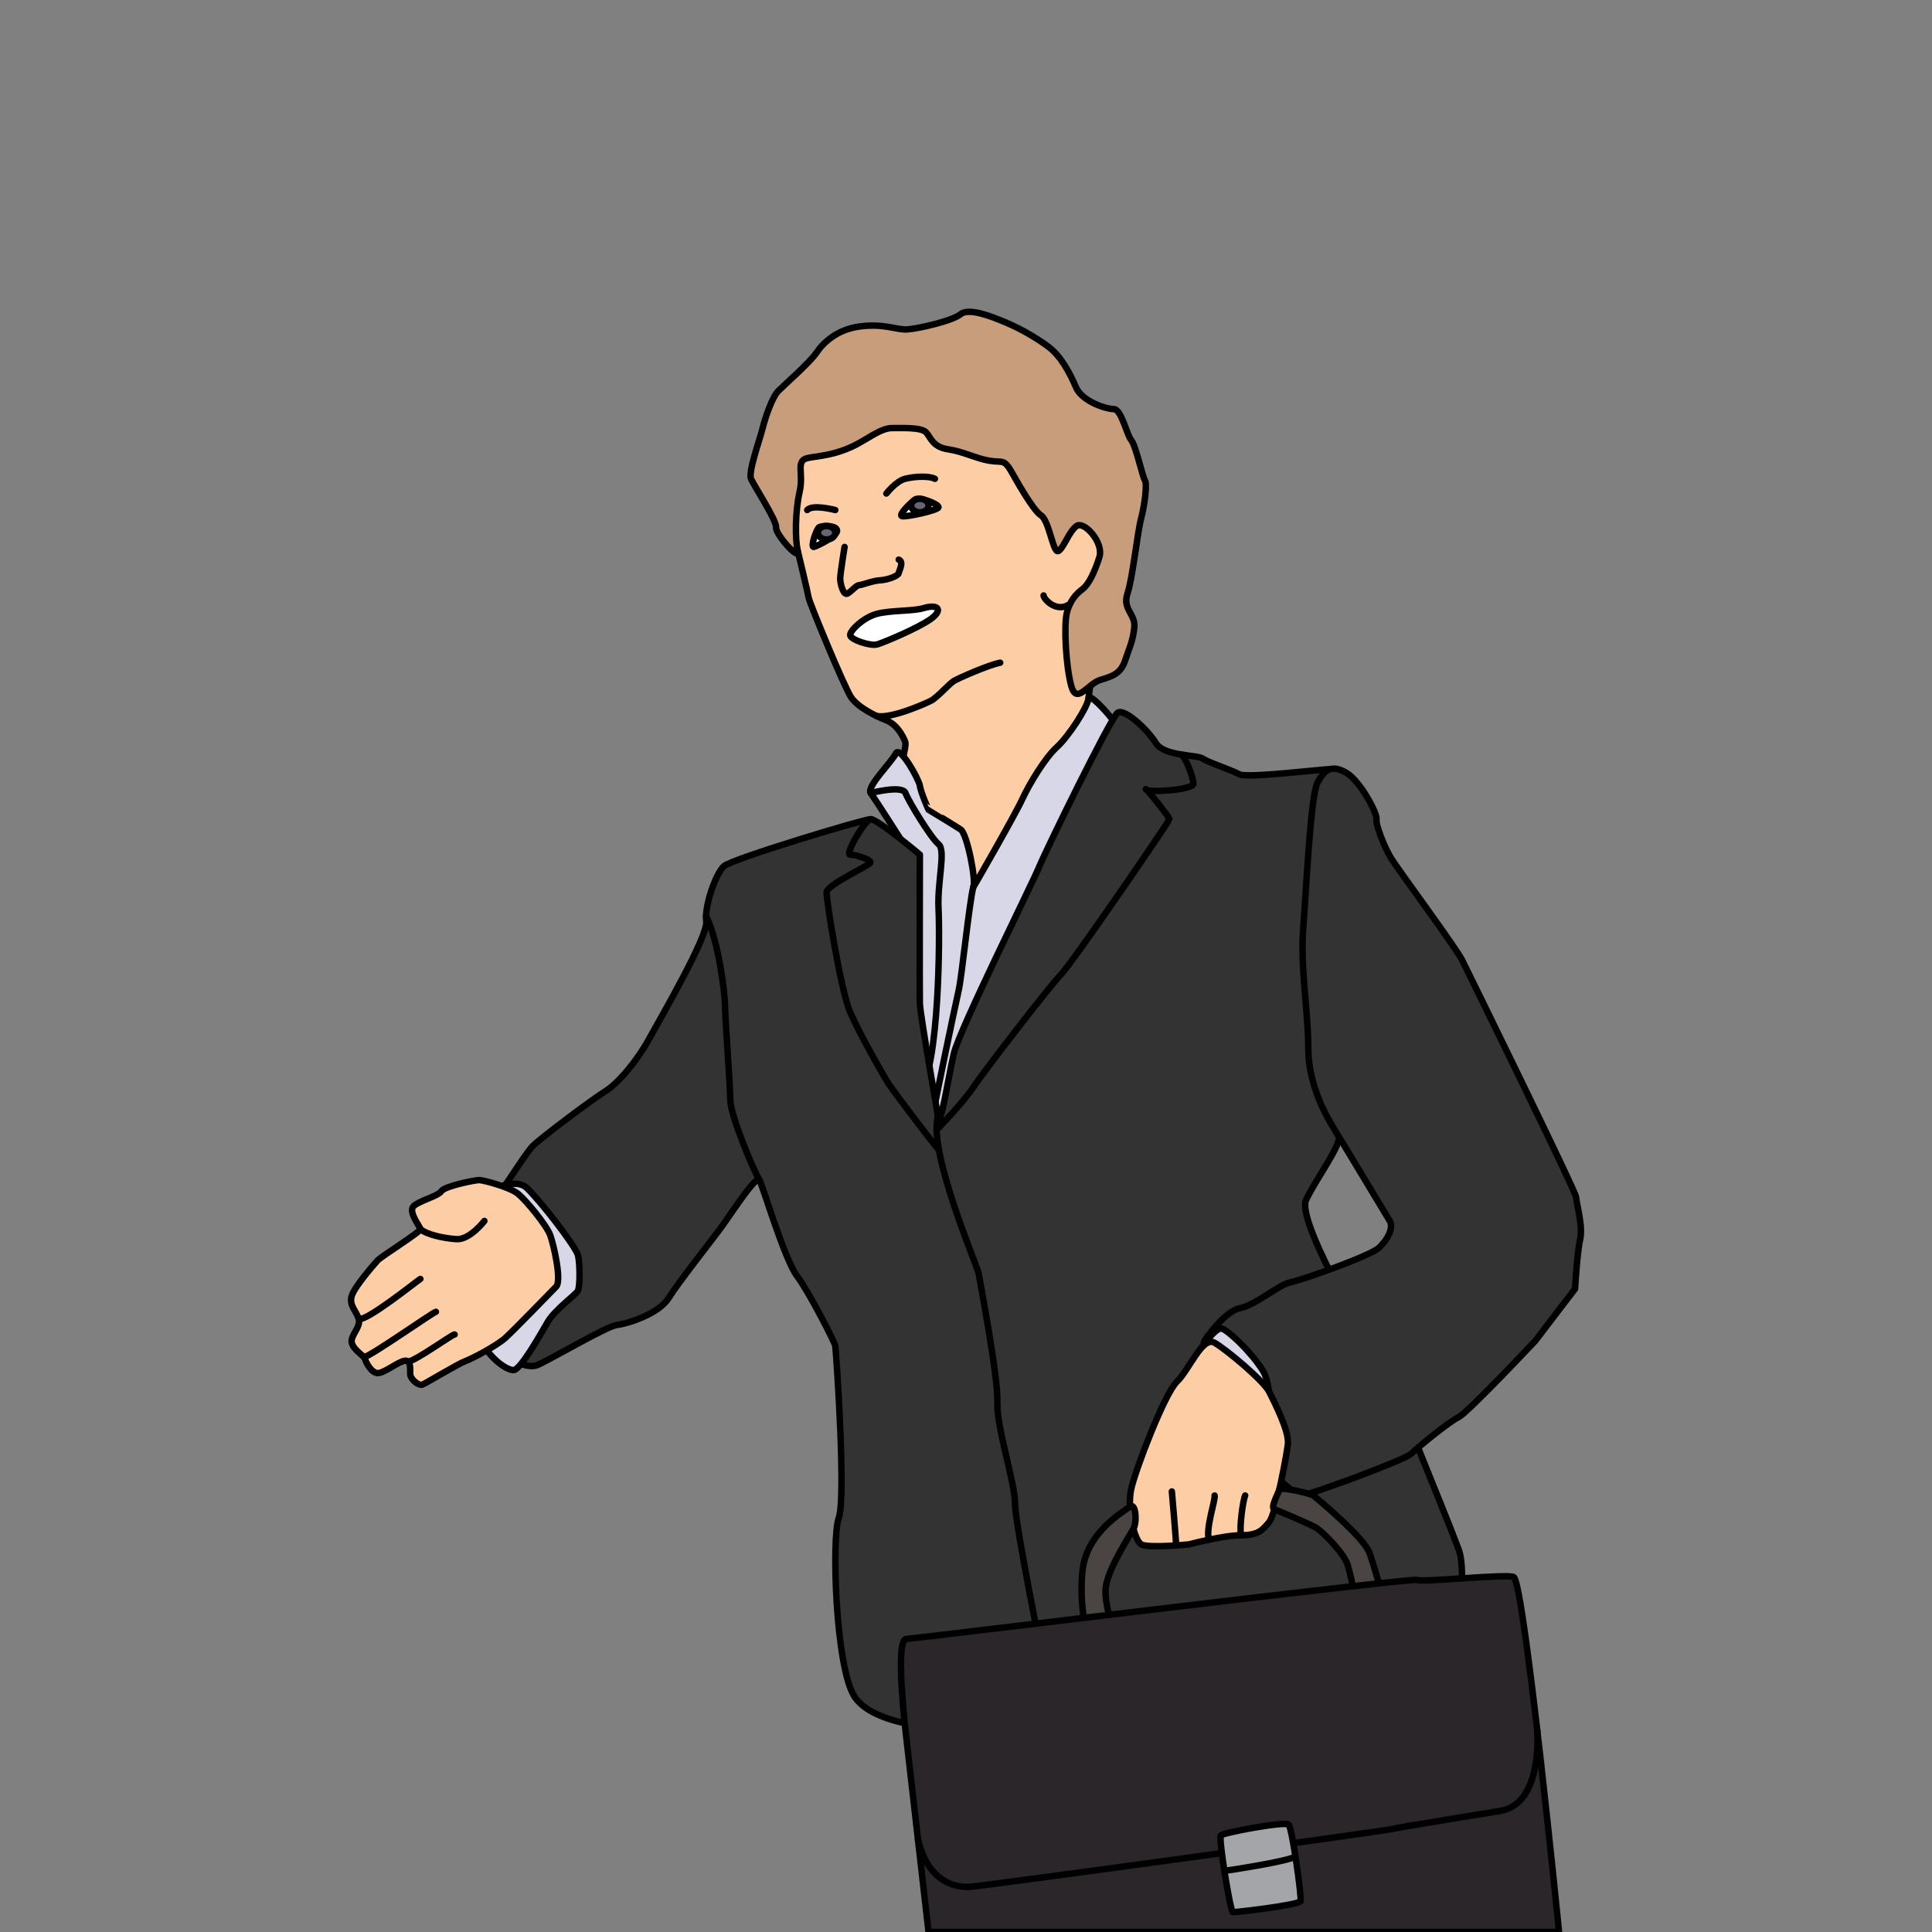 <?xml version="1.0" encoding="utf-8"?>
<!-- Generator: Adobe Illustrator 17.0.0, SVG Export Plug-In . SVG Version: 6.00 Build 0)  -->
<!DOCTYPE svg PUBLIC "-//W3C//DTD SVG 1.1//EN" "http://www.w3.org/Graphics/SVG/1.1/DTD/svg11.dtd">
<svg version="1.1" id="Layer_1" xmlns="http://www.w3.org/2000/svg" xmlns:xlink="http://www.w3.org/1999/xlink" x="0px" y="0px"
	 width="300px" height="300px" viewBox="0 0 300 300" enable-background="new 0 0 300 300" xml:space="preserve">
<rect x="0" y="0" width="300" height="300" fill="#808080" stroke="none"/>
<path fill="#FDCDA6" stroke="#000000" stroke-linecap="round" stroke-linejoin="round" stroke-miterlimit="10" d="M169.771,102.884
	c0,0-1.061,7.542-1.296,10.134c-0.236,2.592-15.319,27.339-16.733,27.339c-1.414,0-5.774-8.013-6.481-8.956
	c-0.707-0.943-6.522-6.246-6.148-8.956c0.374-2.71,1.788-6.481,1.435-7.306c-0.354-0.825-1.178-2.593-2.946-3.3
	s-4.36-2.003-5.421-3.535c-1.061-1.532-6.481-14.73-6.599-15.437s-1.65-7.188-2.003-8.485c-0.354-1.296-1.885-13.787,0-16.851
	c1.885-3.064,19.797-10.724,23.45-10.606c3.653,0.118,23.215,16.733,24.629,20.622c1.414,3.889,2.475,10.841,1.532,14.023
	C172.246,94.753,170.031,101.002,169.771,102.884z"/>
<path fill="#C89D7C" stroke="#000000" stroke-linecap="round" stroke-linejoin="round" stroke-miterlimit="10" d="M157.162,73.424
	c0.389,0.688,3.182,5.774,4.478,6.599c1.296,0.825,1.885,6.01,2.71,5.539s1.65-3.064,2.828-3.889
	c1.178-0.825,4.242,2.593,3.535,4.831c-0.707,2.239-1.65,4.242-2.592,4.949s-2.003,1.768-2.475,3.771
	c-0.471,2.003-0.118,8.367,0.707,11.313c0.825,2.946,2.566-0.354,4.465-0.943s3.195-0.943,3.902-3.064
	c0.707-2.121,1.178-2.946,1.414-5.067c0.236-2.121-1.885-2.828-1.061-5.303c0.825-2.475,1.532-9.427,2.121-11.666
	c0.589-2.239,0.943-5.421,0.589-5.892c-0.354-0.471-1.414-5.421-2.121-6.246c-0.707-0.825-1.532-4.831-2.71-4.831
	c-1.178,0-4.949-1.178-5.892-3.417c-0.943-2.239-2.357-4.831-4.242-6.246c-1.885-1.414-4.36-2.828-6.599-3.771
	s-5.774-2.357-7.07-1.296s-6.599,2.239-8.249,2.357c-1.65,0.118-3.535-0.943-7.306-0.471c-3.771,0.471-5.892,2.71-6.835,4.124
	s-4.949,4.949-5.892,5.892c-0.943,0.943-2.003,4.007-2.475,5.892c-0.471,1.885-2.239,6.717-1.768,7.778s4.007,6.481,3.889,7.542
	s3.773,5.389,3.36,3.638s-0.414-6.113,0.293-9.177c0.707-3.064-0.825-4.949,1.532-5.303c2.357-0.354,4.124-0.589,6.481-1.65
	c2.357-1.061,4.478-2.946,6.363-2.946c1.885,0,4.596-0.118,5.303,0.707s1.005,2.239,3.389,2.593c2.385,0.354,4.27,1.414,6.391,1.768
	S155.878,71.153,157.162,73.424z"/>
<path fill="none" stroke="#000000" stroke-linecap="round" stroke-linejoin="round" stroke-miterlimit="10" d="M129.705,79.198
	c0,0-3.535-0.943-4.36,0"/>
<path fill="#FFFFFF" stroke="#000000" stroke-linecap="round" stroke-linejoin="round" stroke-miterlimit="10" d="M127.25,81.829
	c-0.465,0.179-1.483,3.276-0.865,3.091c0.618-0.185,3.4-1.545,3.585-2.411C130.155,81.643,128.053,81.52,127.25,81.829z"/>
<ellipse fill="#666670" stroke="#000000" stroke-linecap="round" stroke-linejoin="round" stroke-miterlimit="10" cx="128.356" cy="82.724" rx="1.349" ry="1.049"/>
<path fill="none" stroke="#000000" stroke-linecap="round" stroke-linejoin="round" stroke-miterlimit="10" d="M137.634,76.637
	c0,0,1.483-1.916,2.905-2.287s3.709-0.494,4.636,0"/>
<path fill="#FFFFFF" stroke="#000000" stroke-linecap="round" stroke-linejoin="round" stroke-miterlimit="10" d="M142.084,77.564
	c-0.47,0.322-2.781,2.472-1.978,2.596s5.501-0.908,5.625-1.381C145.854,78.306,142.787,77.082,142.084,77.564z"/>
<ellipse fill="#666670" stroke="#000000" stroke-linecap="round" stroke-linejoin="round" stroke-miterlimit="10" cx="142.836" cy="78.503" rx="1.349" ry="1.049"/>
<path fill="none" stroke="#000000" stroke-linecap="round" stroke-linejoin="round" stroke-miterlimit="10" d="M131.144,84.927
	c0,0-0.68,4.195-0.68,4.937s0.494,2.72,1.174,2.287c0.68-0.433,1.36-1.298,1.792-1.298c0.433,0,2.04-0.68,3.214-0.742
	c1.174-0.062,2.843-0.68,2.905-1.113c0.062-0.433,0.865-1.731,0-2.102"/>
<path fill="#FFFFFF" stroke="#000000" stroke-linecap="round" stroke-linejoin="round" stroke-miterlimit="10" d="M143.382,94.438
	c-1.6,0.48-5.007,0.309-7.17,0.865c-2.163,0.556-4.265,2.658-4.203,3.338s3.152,1.731,4.203,1.422
	c1.051-0.309,6.057-2.411,8.159-3.832C146.472,94.809,145.854,93.696,143.382,94.438z"/>
<path fill="none" stroke="#000000" stroke-linecap="round" stroke-linejoin="round" stroke-miterlimit="10" d="M162.049,92.46
	c0,0.556,2.033,2.811,4.107,1.313"/>
<path fill="none" stroke="#000000" stroke-linecap="round" stroke-linejoin="round" stroke-miterlimit="10" d="M155.311,102.906
	c-1.731,0.309-6.51,2.411-7.211,2.843c-0.701,0.433-2.555,2.534-3.482,3.029c-0.927,0.494-6.403,2.914-8.548,2.384"/>
<path fill="#D8D7E8" stroke="#000000" stroke-linecap="round" stroke-linejoin="round" stroke-miterlimit="10" d="M142.836,184.375
	c1.328-0.659,18.179-23.325,20.284-27.05c2.106-3.725,11.5-42.276,11.5-42.924s-5.43-7.306-5.609-5.908s-3.118,5.908-4.91,7.528
	s-4.258,5.669-5.373,8.099c-1.115,2.43-8.08,14.578-7.594,13.606s-0.972-8.261-1.944-8.909c-0.972-0.648-4.989-3.078-5.005-3.078
	s-1.224-2.754-1.349-3.725c-0.125-0.972-3.113-6.317-3.724-5.021s-4.608,5.183-3.906,6.155c0.702,0.972,4.732,7.289,4.732,7.289
	s0.163,7.045,0.011,9.921C139.796,143.233,137.94,186.805,142.836,184.375z"/>
<path fill="none" stroke="#000000" stroke-linecap="round" stroke-linejoin="round" stroke-miterlimit="10" d="M151.134,137.726
	c-0.648,2.592-1.782,13.93-2.268,16.036c-0.486,2.106-3.856,18.141-4.681,22.839"/>
<path fill="none" stroke="#000000" stroke-linecap="round" stroke-linejoin="round" stroke-miterlimit="10" d="M135.206,123.148
	c0,0,4.914-1.296,5.4,0s3.94,6.965,5.129,7.937s-0.217,5.831,0,10.043s0.135,24.277-2.898,28.346"/>
<path fill="#333333" stroke="#000000" stroke-linecap="round" stroke-linejoin="round" stroke-miterlimit="10" d="M142.836,155.867
	c-0.046-0.66,0-23.163,0-23.163s-6.551-5.507-7.63-5.507s-21.489,6.155-22.784,7.289c-1.296,1.134-3.078,6.317-2.754,8.585
	c0.324,2.268-7.127,15.064-8.909,18.303s-4.697,6.803-6.803,8.099c-2.106,1.296-10.043,7.289-11.176,8.423s-3.887,5.669-6.479,9.233
	c-2.592,3.564-3.24,18.627-1.62,20.409c1.62,1.782,6.479,5.507,8.909,4.373c2.43-1.134,10.691-5.993,12.148-6.155
	c1.458-0.162,6.479-1.62,8.099-4.211c1.62-2.592,6.803-9.071,8.423-11.338s5.183-7.775,5.669-6.965
	c0.486,0.81,3.887,12.31,5.831,14.902c1.944,2.592,5.892,10.367,5.945,10.852c0.21,1.944,1.668,23.649,0.534,26.726
	c-1.134,3.078-0.486,23.163,2.43,27.698c2.916,4.535,13.444,5.183,18.465,5.183s70.419-11.176,72.89-12.472
	c2.471-1.296,3.807-11.986,2.471-15.55c-1.337-3.563-3.928-9.881-5.224-13.12s-6.965-17.494-8.423-19.113
	c-1.458-1.62-11.5-18.951-10.043-22.029c1.458-3.078,4.859-7.613,5.183-9.719c0.324-2.106,0.972-19.437,0.972-22.191
	s-2.916-21.543-1.782-24.459c1.134-2.916,0.81-10.529-0.486-10.529c-1.296,0-13.12,1.458-14.254,0.81
	c-1.134-0.648-4.697-1.782-5.669-2.43c-0.972-0.648-5.993-0.324-7.289-2.43s-4.883-5.418-5.934-4.697
	c-1.051,0.72-11.074,21.219-12.208,23.973c-1.134,2.754-12.384,25.268-13.238,28.994c-0.854,3.725-2.116,11.986-2.457,9.719
	C145.303,171.093,143.005,158.299,142.836,155.867z"/>
<path fill="none" stroke="#000000" stroke-linecap="round" stroke-linejoin="round" stroke-miterlimit="10" d="M117.929,183.242
	c-1.134-1.944-4.535-10.205-4.535-12.472c0-2.268-0.81-12.634-0.81-14.578s-1.033-10.206-2.946-13.931"/>
<path fill="none" stroke="#000000" stroke-linecap="round" stroke-linejoin="round" stroke-miterlimit="10" d="M162.149,258.885
	c0,0-4.535-22.191-4.535-25.43s-2.89-11.824-2.741-15.712c0.149-3.887-2.766-19.113-2.928-20.085
	c-0.162-0.972-7.882-18.916-6.3-24.297"/>
<path fill="none" stroke="#000000" stroke-linecap="round" stroke-linejoin="round" stroke-miterlimit="10" d="M135.206,127.197
	c-1.026,0.214-4.022,5.507-3.198,5.507s3.465,0.81,3.116,1.296c-0.349,0.486-6.707,3.402-6.768,4.535
	c-0.061,1.134,2.181,15.226,3.652,18.627s5.359,10.205,6.006,11.176s6.498,8.783,7.785,10.223"/>
<path fill="none" stroke="#000000" stroke-linecap="round" stroke-linejoin="round" stroke-miterlimit="10" d="M145.431,175.467
	c0,0,4.084-4.211,5.704-6.641c1.62-2.43,11.986-15.874,13.606-17.494c1.62-1.62,16.846-23.811,16.846-24.135
	c0-0.324-3.92-5.201-3.661-4.625s7.386,0.09,7.386-0.882c0-0.972-1.316-4.418-1.994-4.544"/>
<path fill="#D8D7E8" stroke="#000000" stroke-linecap="round" stroke-linejoin="round" stroke-miterlimit="10" d="M73.798,186.157
	c0,0,5.742-3.854,8.01-1.684c2.268,2.17,7.613,9.135,7.937,10.431c0.324,1.296,0.324,4.859,0,5.507
	c-0.324,0.648-3.563,2.916-4.697,4.859c-1.134,1.944-4.049,7.127-5.183,7.451c-1.134,0.324-5.533-2.882-5.799-7.03
	C73.799,201.544,72.291,187.04,73.798,186.157z"/>
<path fill="#FDCDA6" stroke="#000000" stroke-linecap="round" stroke-linejoin="round" stroke-miterlimit="10" d="M85.43,191.777
	c0.521,1.404,1.845,7.097,0.923,8.02c-0.923,0.923-6.459,6.671-7.878,7.949s-5.252,3.265-6.246,3.62
	c-0.994,0.355-5.962,3.336-6.6,3.62s-1.845-0.852-1.916-1.49c-0.071-0.639,0.213-2.342-0.852-2.2
	c-1.065,0.142-3.265,1.987-4.258,1.916c-0.994-0.071-1.845-1.774-1.916-2.2c-0.071-0.426-1.774-1.348-2.058-2.484
	c-0.284-1.136,1.49-2.484,1.065-3.762c-0.426-1.278-1.481-2.058-1.096-3.478c0.386-1.419,3.367-4.826,4.005-5.536
	s6.742-4.471,6.671-4.897c-0.071-0.426-1.916-2.697-1.065-3.549c0.852-0.852,3.833-1.561,4.329-2.342s5.252-1.74,5.891-1.722
	c0.639,0.018,4.755,1.083,6.033,2.148S84.862,190.245,85.43,191.777z"/>
<path fill="none" stroke="#000000" stroke-linecap="round" stroke-linejoin="round" stroke-miterlimit="10" d="M75.217,189.589
	c0,0-2.279,2.968-4.337,2.826c-2.058-0.142-4.613-0.71-5.607-1.561"/>
<path fill="none" stroke="#000000" stroke-linecap="round" stroke-linejoin="round" stroke-miterlimit="10" d="M65.274,198.59
	c-0.568,0.355-8.73,6.884-9.581,6.175"/>
<path fill="none" stroke="#000000" stroke-linecap="round" stroke-linejoin="round" stroke-miterlimit="10" d="M67.687,203.7
	c-0.568,0.142-10.279,6.99-11.172,7.044"/>
<path fill="none" stroke="#000000" stroke-linecap="round" stroke-linejoin="round" stroke-miterlimit="10" d="M70.592,207.222
	c-0.138-0.186-6.113,4.142-7.225,4.204"/>
<path fill="#333333" stroke="#000000" stroke-linecap="round" stroke-linejoin="round" stroke-miterlimit="10" d="M187.024,208.19
	c0.277-0.417,3.162-4.585,5.534-5.06c2.372-0.474,6.167-3.72,7.748-3.995c1.581-0.275,12.333-4.069,13.756-5.334
	c1.423-1.265,2.372-3.206,1.739-4.212c-0.632-1.006-6.957-11.586-8.538-14.123c-1.581-2.537-4.111-7.241-4.111-12.715
	c0-5.475-1.265-12.59-0.791-18.598c0.474-6.008,1.134-20.561,2.214-22.61c1.079-2.05,2.214-2.846,4.427-1.581
	c2.214,1.265,4.902,6.408,4.743,7.236c-0.158,0.828,1.19,4.306,2.255,6.046c1.065,1.739,10.07,13.914,11.023,15.812
	s17.713,36.05,17.713,36.841c0,0.791,1.107,4.512,0.632,6.525c-0.474,2.013-0.791,7.705-0.791,7.705l-6.166,8.064
	c0,0-10.552,11.226-11.917,11.859s-6.425,4.743-7.373,5.692c-0.949,0.949-15.97,6.483-17.076,6.483s-9.013-7.115-9.803-10.119
	C191.451,219.1,186.307,209.269,187.024,208.19z"/>
<path fill="#D8D7E8" stroke="#000000" stroke-linecap="round" stroke-linejoin="round" stroke-miterlimit="10" d="M196.669,221.946
	c0,0,1.265-6.229-0.632-9.202s-5.336-6.158-6.325-6.452c-0.989-0.294-4.269,4.049-5.06,6.452S195.246,225.899,196.669,221.946z"/>
<path fill="#FDCDA6" stroke="#000000" stroke-linecap="round" stroke-linejoin="round" stroke-miterlimit="10" d="M199.989,224.159
	c-0.084,1.148-1.862,10.91-2.907,12.175c-1.045,1.265-1.678,2.055-4.366,2.055s-8.103,1.423-8.103,1.423s-6.285,0.632-7.392,0
	s-2.214-5.534-1.581-8.538c0.632-3.004,5.218-14.93,7.115-16.73s3.953-7.145,5.85-6.038s7.625,5.905,8.477,7.617
	C197.934,217.835,200.139,222.127,199.989,224.159z"/>
<path fill="none" stroke="#000000" stroke-linecap="round" stroke-linejoin="round" stroke-miterlimit="10" d="M181.964,231.591
	c0,0,0.678,7.599,0.655,8.385"/>
<path fill="none" stroke="#000000" stroke-linecap="round" stroke-linejoin="round" stroke-miterlimit="10" d="M188.605,232.223
	c0.158,0.632-1.442,5.189-0.879,6.864"/>
<path fill="none" stroke="#000000" stroke-linecap="round" stroke-linejoin="round" stroke-miterlimit="10" d="M193.348,232.223
	c-0.316,0.632-0.949,5.06-0.632,6.167"/>
<path fill="#4A4542" stroke="#000000" stroke-linecap="round" stroke-linejoin="round" stroke-miterlimit="10" d="M173.742,255.308
	c0,0-2.372-5.692-2.056-8.696c0.316-3.004,3.737-8.155,4.32-9.216c0.582-1.061,0.365-4.155-0.551-3.437s-6.781,3.95-7.379,10.053
	c-0.598,6.104,1.017,10.771,1.257,12.567C169.572,258.373,173.963,257.927,173.742,255.308z"/>
<path fill="#4A4542" stroke="#000000" stroke-linecap="round" stroke-linejoin="round" stroke-miterlimit="10" d="M214.692,248.38
	c0.087-0.348-1.197-4.847-2.035-7.241c-0.838-2.394-8.247-8.563-8.737-8.916c-0.49-0.353-5.155-1.405-5.266-0.925
	c-0.11,0.48-1.434,2.805-0.777,3.062s5.444,2.231,6.521,2.89c1.077,0.658,4.428,4.069,4.907,5.864
	c0.479,1.795,1.137,4.249,1.077,6.463C210.324,251.791,214.333,249.816,214.692,248.38z"/>
<path fill="#2B262A" stroke="#000000" stroke-linecap="round" stroke-linejoin="round" stroke-miterlimit="10" d="M140.712,254.5
	c-1.828,0.169,0,15.167,0,15.167L144.185,300h97.903c0,0-5.322-53.278-6.997-55.09c-0.566-0.612-14.48,0.846-14.98,0.424
	C219.612,244.91,144.312,254.167,140.712,254.5z"/>
<path fill="none" stroke="#000000" stroke-linecap="round" stroke-linejoin="round" stroke-miterlimit="10" d="M238.695,268.604
	c0.118,1.323,0.575,11.401-5.584,12.563c-1.351,0.255-15.615,2.5-16.891,2.833c-1.276,0.333-64.512,9-65.811,9
	c-1.299,0-6.108-0.06-7.87-7.363"/>
<path fill="#A3A5A8" stroke="#000000" stroke-linecap="round" stroke-linejoin="round" stroke-miterlimit="10" d="M189.573,285.001
	c0.242-0.392,9.962-2.235,10.521-1.676c0.559,0.559,2.048,11.266,1.862,11.871c-0.186,0.605-10.149,1.769-10.521,1.722
	C191.062,296.872,189.2,285.606,189.573,285.001z"/>
<path fill="none" stroke="#000000" stroke-linecap="round" stroke-linejoin="round" stroke-miterlimit="10" d="M190.121,290.511
	c0.244-0.016,10.048-1.488,11.035-2.242"/>
</svg>
